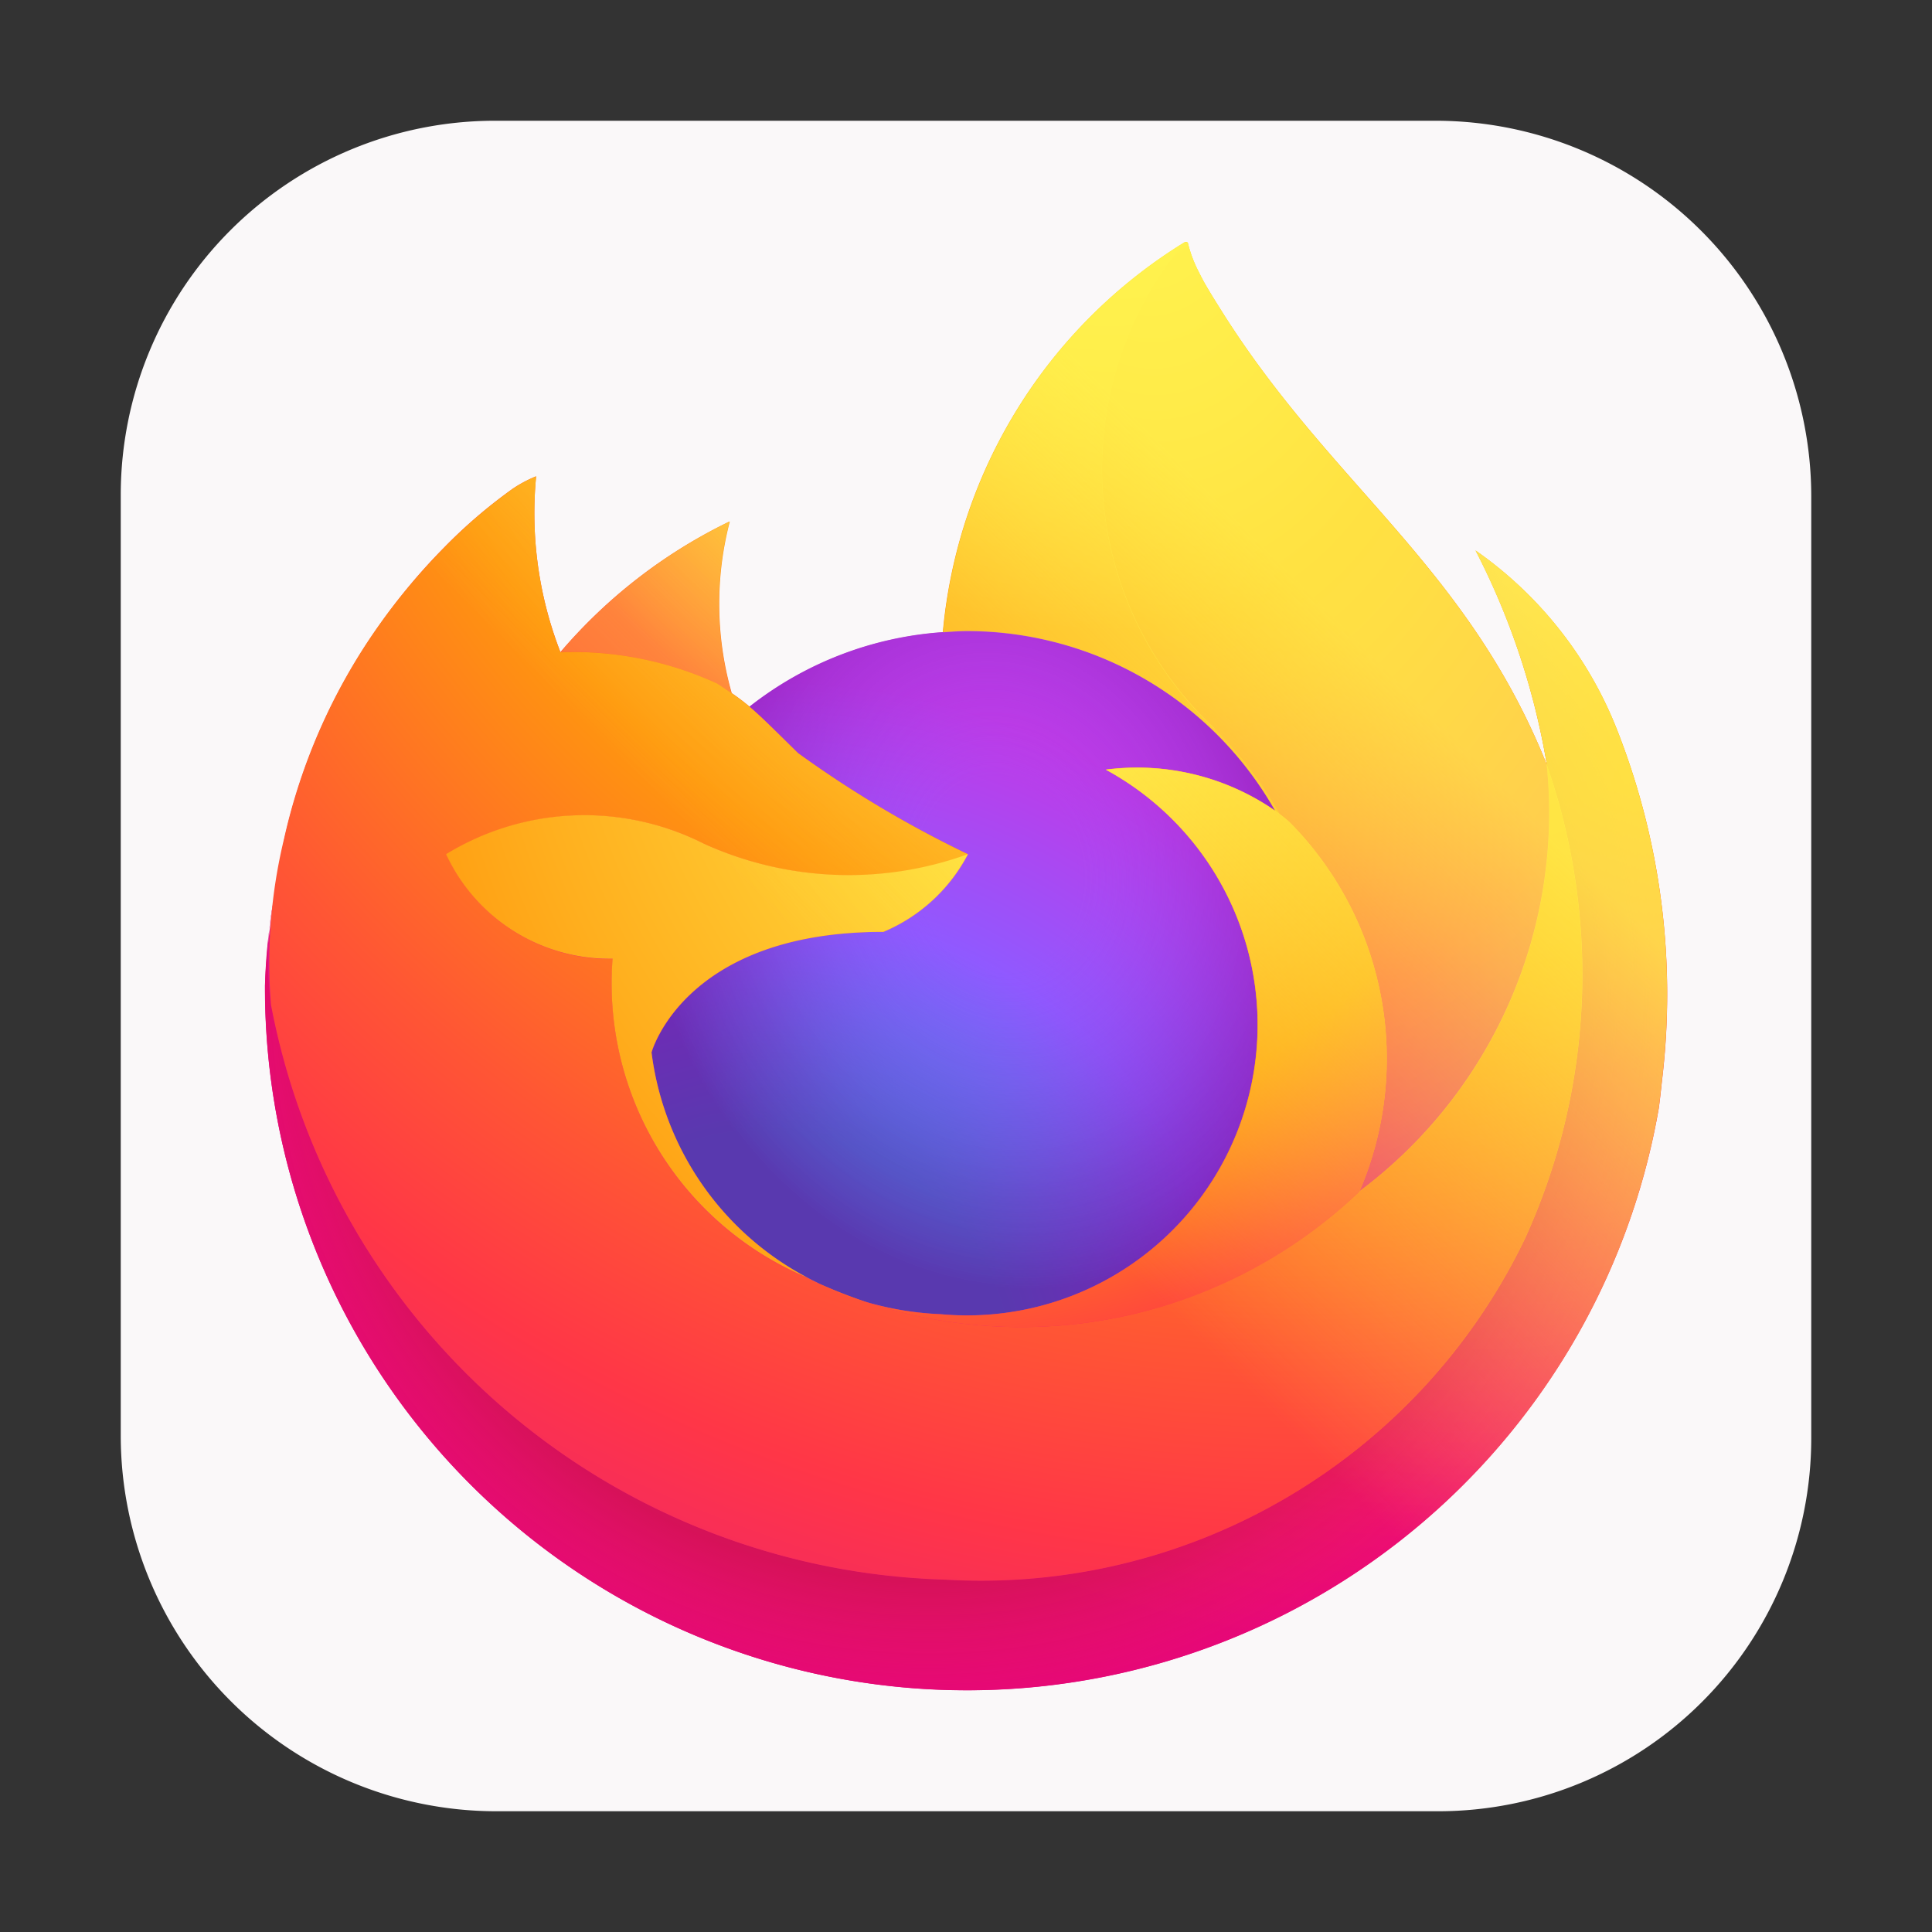 <svg height="16px" width="16px" id="svg6" xmlns="http://www.w3.org/2000/svg" xmlns:xlink="http://www.w3.org/1999/xlink" viewBox="0 0 16 16"><rect x="0" y="0" width="16" height="16" fill="#333333" stroke="none"/><defs><style>.cls-1{fill:#faf8f9;}.cls-2{fill:url(#Gradiente_sem_nome_13);}.cls-3{fill:url(#Gradiente_sem_nome_2);}.cls-4{fill:url(#Gradiente_sem_nome_3);}.cls-5{fill:url(#Gradiente_sem_nome_4);}.cls-6{fill:url(#Gradiente_sem_nome_5);}.cls-7{fill:url(#Gradiente_sem_nome_6);}.cls-8{fill:url(#Gradiente_sem_nome_7);}.cls-9{fill:url(#Gradiente_sem_nome_8);}.cls-10{fill:url(#Gradiente_sem_nome_9);}.cls-11{fill:url(#Gradiente_sem_nome_10);}.cls-12{fill:url(#Gradiente_sem_nome_11);}.cls-13{fill:url(#Gradiente_sem_nome_12);}</style><linearGradient id="Gradiente_sem_nome_13" x1="13.914" y1="12.134" x2="4.263" y2="2.822" gradientTransform="matrix(1, 0, 0, -1, -1.3, 15.996)" gradientUnits="userSpaceOnUse"><stop offset="0.048" stop-color="#fff44f"/><stop offset="0.111" stop-color="#ffe847"/><stop offset="0.225" stop-color="#ffc830"/><stop offset="0.368" stop-color="#ff980e"/><stop offset="0.401" stop-color="#ff8b16"/><stop offset="0.462" stop-color="#ff672a"/><stop offset="0.534" stop-color="#ff3647"/><stop offset="0.705" stop-color="#e31587"/></linearGradient><radialGradient id="Gradiente_sem_nome_2" cx="-7961.757" cy="8536.644" r="12.12" gradientTransform="matrix(1, 0, 0, -1, 7974, 8540)" gradientUnits="userSpaceOnUse"><stop offset="0.129" stop-color="#ffbd4f"/><stop offset="0.186" stop-color="#ffac31"/><stop offset="0.247" stop-color="#ff9d17"/><stop offset="0.283" stop-color="#ff980e"/><stop offset="0.403" stop-color="#ff563b"/><stop offset="0.467" stop-color="#ff3750"/><stop offset="0.71" stop-color="#f5156c"/><stop offset="0.782" stop-color="#eb0878"/><stop offset="0.86" stop-color="#e50080"/></radialGradient><radialGradient id="Gradiente_sem_nome_3" cx="-7966.257" cy="8531.694" r="12.12" gradientTransform="matrix(1, 0, 0, -1, 7974, 8540)" gradientUnits="userSpaceOnUse"><stop offset="0.3" stop-color="#960e18"/><stop offset="0.351" stop-color="#b11927" stop-opacity="0.74"/><stop offset="0.435" stop-color="#db293d" stop-opacity="0.343"/><stop offset="0.497" stop-color="#f5334b" stop-opacity="0.094"/><stop offset="0.53" stop-color="#ff3750" stop-opacity="0"/></radialGradient><radialGradient id="Gradiente_sem_nome_4" cx="-7964.757" cy="8539.344" r="8.78" gradientTransform="matrix(1, 0, 0, -1, 7974, 8540)" gradientUnits="userSpaceOnUse"><stop offset="0.132" stop-color="#fff44f"/><stop offset="0.252" stop-color="#ffdc3e"/><stop offset="0.506" stop-color="#ff9d12"/><stop offset="0.526" stop-color="#ff980e"/></radialGradient><radialGradient id="Gradiente_sem_nome_5" cx="-7967.607" cy="8528.544" r="5.771" gradientTransform="matrix(1, 0, 0, -1, 7974, 8540)" gradientUnits="userSpaceOnUse"><stop offset="0.353" stop-color="#3a8ee6"/><stop offset="0.472" stop-color="#5c79f0"/><stop offset="0.669" stop-color="#9059ff"/><stop offset="1" stop-color="#c139e6"/></radialGradient><radialGradient id="Gradiente_sem_nome_6" cx="-7961.138" cy="8537.619" r="3.06" gradientTransform="matrix(0.972, -0.235, -0.275, -1.138, 10094.4, 7852.208)" gradientUnits="userSpaceOnUse"><stop offset="0.206" stop-color="#9059ff" stop-opacity="0"/><stop offset="0.278" stop-color="#8c4ff3" stop-opacity="0.064"/><stop offset="0.747" stop-color="#7716a8" stop-opacity="0.45"/><stop offset="0.975" stop-color="#6e008b" stop-opacity="0.6"/></radialGradient><radialGradient id="Gradiente_sem_nome_7" cx="-7966.407" cy="8537.094" r="4.152" gradientTransform="matrix(1, 0, 0, -1, 7974, 8540)" gradientUnits="userSpaceOnUse"><stop offset="0" stop-color="#ffe226"/><stop offset="0.121" stop-color="#ffdb27"/><stop offset="0.295" stop-color="#ffc82a"/><stop offset="0.502" stop-color="#ffa930"/><stop offset="0.732" stop-color="#ff7e37"/><stop offset="0.792" stop-color="#ff7139"/></radialGradient><radialGradient id="Gradiente_sem_nome_8" cx="-7963.107" cy="8539.794" r="17.715" gradientTransform="matrix(1, 0, 0, -1, 7974, 8540)" gradientUnits="userSpaceOnUse"><stop offset="0.113" stop-color="#fff44f"/><stop offset="0.456" stop-color="#ff980e"/><stop offset="0.622" stop-color="#ff5634"/><stop offset="0.716" stop-color="#ff3647"/><stop offset="0.904" stop-color="#e31587"/></radialGradient><radialGradient id="Gradiente_sem_nome_9" cx="-7924.471" cy="8479.231" r="12.975" gradientTransform="matrix(0.105, 0.995, 0.653, -0.069, -4695.448, 8471.104)" gradientUnits="userSpaceOnUse"><stop offset="0" stop-color="#fff44f"/><stop offset="0.06" stop-color="#ffe847"/><stop offset="0.168" stop-color="#ffc830"/><stop offset="0.304" stop-color="#ff980e"/><stop offset="0.356" stop-color="#ff8b16"/><stop offset="0.455" stop-color="#ff672a"/><stop offset="0.57" stop-color="#ff3647"/><stop offset="0.737" stop-color="#e31587"/></radialGradient><radialGradient id="Gradiente_sem_nome_10" cx="-7966.407" cy="8535.594" r="11.058" gradientTransform="matrix(1, 0, 0, -1, 7974, 8540)" gradientUnits="userSpaceOnUse"><stop offset="0.137" stop-color="#fff44f"/><stop offset="0.48" stop-color="#ff980e"/><stop offset="0.592" stop-color="#ff5634"/><stop offset="0.655" stop-color="#ff3647"/><stop offset="0.904" stop-color="#e31587"/></radialGradient><radialGradient id="Gradiente_sem_nome_11" cx="-7963.557" cy="8534.994" r="12.104" gradientTransform="matrix(1, 0, 0, -1, 7974, 8540)" gradientUnits="userSpaceOnUse"><stop offset="0.094" stop-color="#fff44f"/><stop offset="0.231" stop-color="#ffe141"/><stop offset="0.509" stop-color="#ffaf1e"/><stop offset="0.626" stop-color="#ff980e"/></radialGradient><linearGradient id="Gradiente_sem_nome_12" x1="13.798" y1="12.183" x2="5.587" y2="3.97" gradientTransform="matrix(1, 0, 0, -1, -1.3, 15.996)" gradientUnits="userSpaceOnUse"><stop offset="0.167" stop-color="#fff44f" stop-opacity="0.8"/><stop offset="0.266" stop-color="#fff44f" stop-opacity="0.634"/><stop offset="0.489" stop-color="#fff44f" stop-opacity="0.217"/><stop offset="0.6" stop-color="#fff44f" stop-opacity="0"/></linearGradient></defs><path id="rect51" class="cls-1" d="M4.09,1h7.806A3.112,3.112,0,0,1,15,4.103V11.91A3.09,3.09,0,0,1,11.91,15H4.103A3.112,3.112,0,0,1,1,11.897V4.09A3.099,3.099,0,0,1,4.09,1Z"/><path class="cls-2" d="M13.386,6.03A3.262,3.262,0,0,0,12.22,4.559a6.04,6.04,0,0,1,.589,1.764l.001.01c-.657-1.638-1.772-2.3-2.682-3.738-.046-.073-.092-.146-.137-.223-.026-.044-.046-.084-.064-.12a1.054,1.054,0,0,1-.087-.23.015.015,0,0,0-.013-.015h-.011l-.003.002-.004.002.002-.004a4.24,4.24,0,0,0-2.001,3.23,2.909,2.909,0,0,0-1.6.617,1.743,1.743,0,0,0-.15-.114,2.695,2.695,0,0,1-.016-1.421A4.304,4.304,0,0,0,4.643,5.4H4.641A3.178,3.178,0,0,1,4.44,3.944a1.04,1.04,0,0,0-.194.103,4.239,4.239,0,0,0-.568.487,5.079,5.079,0,0,0-.543.652v0a4.906,4.906,0,0,0-.78,1.761l-.008.038c-.011.051-.05.307-.057.363L2.288,7.36a5.536,5.536,0,0,0-.094.801v.03a5.814,5.814,0,0,0,11.543.983c.01-.075.018-.149.026-.225a5.979,5.979,0,0,0-.377-2.92Zm-6.7,4.551c.027.013.053.027.081.04l.004.003Q6.728,10.603,6.685,10.581Zm6.124-4.247V6.329l.001.006Z"/><path class="cls-3" d="M13.386,6.03A3.262,3.262,0,0,0,12.22,4.559a6.04,6.04,0,0,1,.589,1.764v.005l.001.006a5.266,5.266,0,0,1-.181,3.924,4.997,4.997,0,0,1-4.803,2.823A5.853,5.853,0,0,1,2.247,8.33a2.506,2.506,0,0,1,.041-.97,4.329,4.329,0,0,0-.093.802v.03a5.814,5.814,0,0,0,11.543.983c.01-.075.018-.149.026-.225A5.979,5.979,0,0,0,13.386,6.03Z"/><path class="cls-4" d="M13.386,6.03A3.262,3.262,0,0,0,12.22,4.559a6.04,6.04,0,0,1,.589,1.764v.005l.001.006a5.266,5.266,0,0,1-.181,3.924,4.997,4.997,0,0,1-4.803,2.823A5.853,5.853,0,0,1,2.247,8.33a2.506,2.506,0,0,1,.041-.97,4.329,4.329,0,0,0-.093.802v.03a5.814,5.814,0,0,0,11.543.983c.01-.075.018-.149.026-.225A5.979,5.979,0,0,0,13.386,6.03Z"/><path class="cls-5" d="M10.56,6.713l.036.026a3.17,3.17,0,0,0-.54-.704,2.937,2.937,0,0,1-.249-4.026l.002-.003a4.24,4.24,0,0,0-2.001,3.23c.068-.005.135-.01.204-.01A2.934,2.934,0,0,1,10.56,6.713Z"/><path class="cls-6" d="M8.016,7.074a1.403,1.403,0,0,1-.699.643c-1.653,0-1.921,1-1.921,1A2.454,2.454,0,0,0,6.764,10.62c.032.017.065.032.098.047q.085.038.171.07a2.587,2.587,0,0,0,.756.146,2.406,2.406,0,0,0,1.368-4.51,2.007,2.007,0,0,1,1.402.34,2.934,2.934,0,0,0-2.547-1.488c-.069,0-.137.006-.204.01a2.909,2.909,0,0,0-1.601.617c.089.075.189.175.399.383a9.162,9.162,0,0,0,1.409.839Z"/><path class="cls-7" d="M8.016,7.074a1.403,1.403,0,0,1-.699.643c-1.653,0-1.921,1-1.921,1A2.454,2.454,0,0,0,6.764,10.62c.032.017.065.032.098.047q.085.038.171.07a2.587,2.587,0,0,0,.756.146,2.406,2.406,0,0,0,1.368-4.51,2.007,2.007,0,0,1,1.402.34,2.934,2.934,0,0,0-2.547-1.488c-.069,0-.137.006-.204.01a2.909,2.909,0,0,0-1.601.617c.089.075.189.175.399.383a9.162,9.162,0,0,0,1.409.839Z"/><path class="cls-8" d="M5.937,5.66c.047.03.086.056.12.08A2.695,2.695,0,0,1,6.04,4.319,4.304,4.304,0,0,0,4.641,5.4,2.862,2.862,0,0,1,5.937,5.66Z"/><path class="cls-9" d="M2.246,8.33a5.853,5.853,0,0,0,5.579,4.752,4.998,4.998,0,0,0,4.803-2.823,5.265,5.265,0,0,0,.181-3.924V6.324l.001.01A3.915,3.915,0,0,1,11.26,9.867l-.003.007a4.069,4.069,0,0,1-4.487.75q-.042-.02-.085-.042a2.642,2.642,0,0,1-1.611-2.64,1.493,1.493,0,0,1-1.377-.866,2.193,2.193,0,0,1,2.138-.086,2.895,2.895,0,0,0,2.183.086,9.162,9.162,0,0,1-1.409-.839C6.398,6.03,6.298,5.93,6.209,5.855a1.738,1.738,0,0,0-.15-.114c-.035-.024-.073-.049-.12-.08a2.864,2.864,0,0,0-1.295-.26H4.641A3.178,3.178,0,0,1,4.44,3.946a1.04,1.04,0,0,0-.194.103,4.231,4.231,0,0,0-.568.487,5.085,5.085,0,0,0-.546.651v0a4.911,4.911,0,0,0-.78,1.761A4.353,4.353,0,0,0,2.245,8.33Z"/><path class="cls-10" d="M10.056,6.035a3.166,3.166,0,0,1,.54.705c.032.024.062.048.087.071a2.787,2.787,0,0,1,.576,3.054,3.915,3.915,0,0,0,1.55-3.534c-.658-1.639-1.773-2.301-2.682-3.74-.046-.073-.092-.146-.137-.223-.026-.044-.046-.084-.064-.12a1.053,1.053,0,0,1-.087-.23.015.015,0,0,0-.013-.015h-.011l-.003.002-.004.002a2.935,2.935,0,0,0,.249,4.024Z"/><path class="cls-11" d="M10.683,6.812c-.025-.023-.055-.047-.087-.071l-.036-.027a2.007,2.007,0,0,0-1.402-.34A2.406,2.406,0,0,1,7.79,10.884a2.584,2.584,0,0,1-.756-.146q-.085-.032-.171-.07c-.033-.015-.066-.03-.098-.047l.004.003a4.067,4.067,0,0,0,4.487-.75l.003-.007a2.784,2.784,0,0,0-.576-3.054Z"/><path class="cls-12" d="M5.395,8.717s.268-1,1.921-1a1.401,1.401,0,0,0,.699-.643,2.896,2.896,0,0,1-2.183-.086,2.193,2.193,0,0,0-2.138.086A1.493,1.493,0,0,0,5.073,7.94a2.643,2.643,0,0,0,1.611,2.64c.027.013.053.027.081.04a2.454,2.454,0,0,1-1.369-1.902Z"/><path class="cls-13" d="M13.386,6.03A3.262,3.262,0,0,0,12.22,4.559a6.04,6.04,0,0,1,.589,1.764l.001.01c-.657-1.638-1.772-2.3-2.682-3.738-.046-.073-.092-.146-.137-.223-.026-.044-.046-.084-.064-.12a1.054,1.054,0,0,1-.087-.23.015.015,0,0,0-.013-.015h-.011l-.003.002-.004.002.002-.004a4.24,4.24,0,0,0-2.001,3.23c.068-.005.135-.01.204-.01a2.934,2.934,0,0,1,2.547,1.488,2.007,2.007,0,0,0-1.402-.34,2.406,2.406,0,0,1-1.368,4.51,2.587,2.587,0,0,1-.756-.146q-.085-.032-.171-.07c-.033-.015-.066-.03-.098-.047l.004.003q-.042-.02-.085-.042c.027.013.053.027.081.04A2.455,2.455,0,0,1,5.397,8.719s.268-1,1.921-1a1.401,1.401,0,0,0,.699-.643,9.166,9.166,0,0,1-1.409-.839c-.211-.208-.311-.308-.4-.383a1.743,1.743,0,0,0-.15-.114A2.695,2.695,0,0,1,6.043,4.32,4.304,4.304,0,0,0,4.644,5.401H4.641A3.178,3.178,0,0,1,4.44,3.945a1.04,1.04,0,0,0-.194.103,4.239,4.239,0,0,0-.568.487,5.079,5.079,0,0,0-.543.652v0a4.906,4.906,0,0,0-.78,1.761l-.008.038c-.011.051-.06.311-.067.367h0a6.76,6.76,0,0,0-.086.81v.03a5.814,5.814,0,0,0,11.543.983c.01-.075.018-.149.026-.225a5.979,5.979,0,0,0-.377-2.92Zm-.577.299.001.006Z"/></svg>